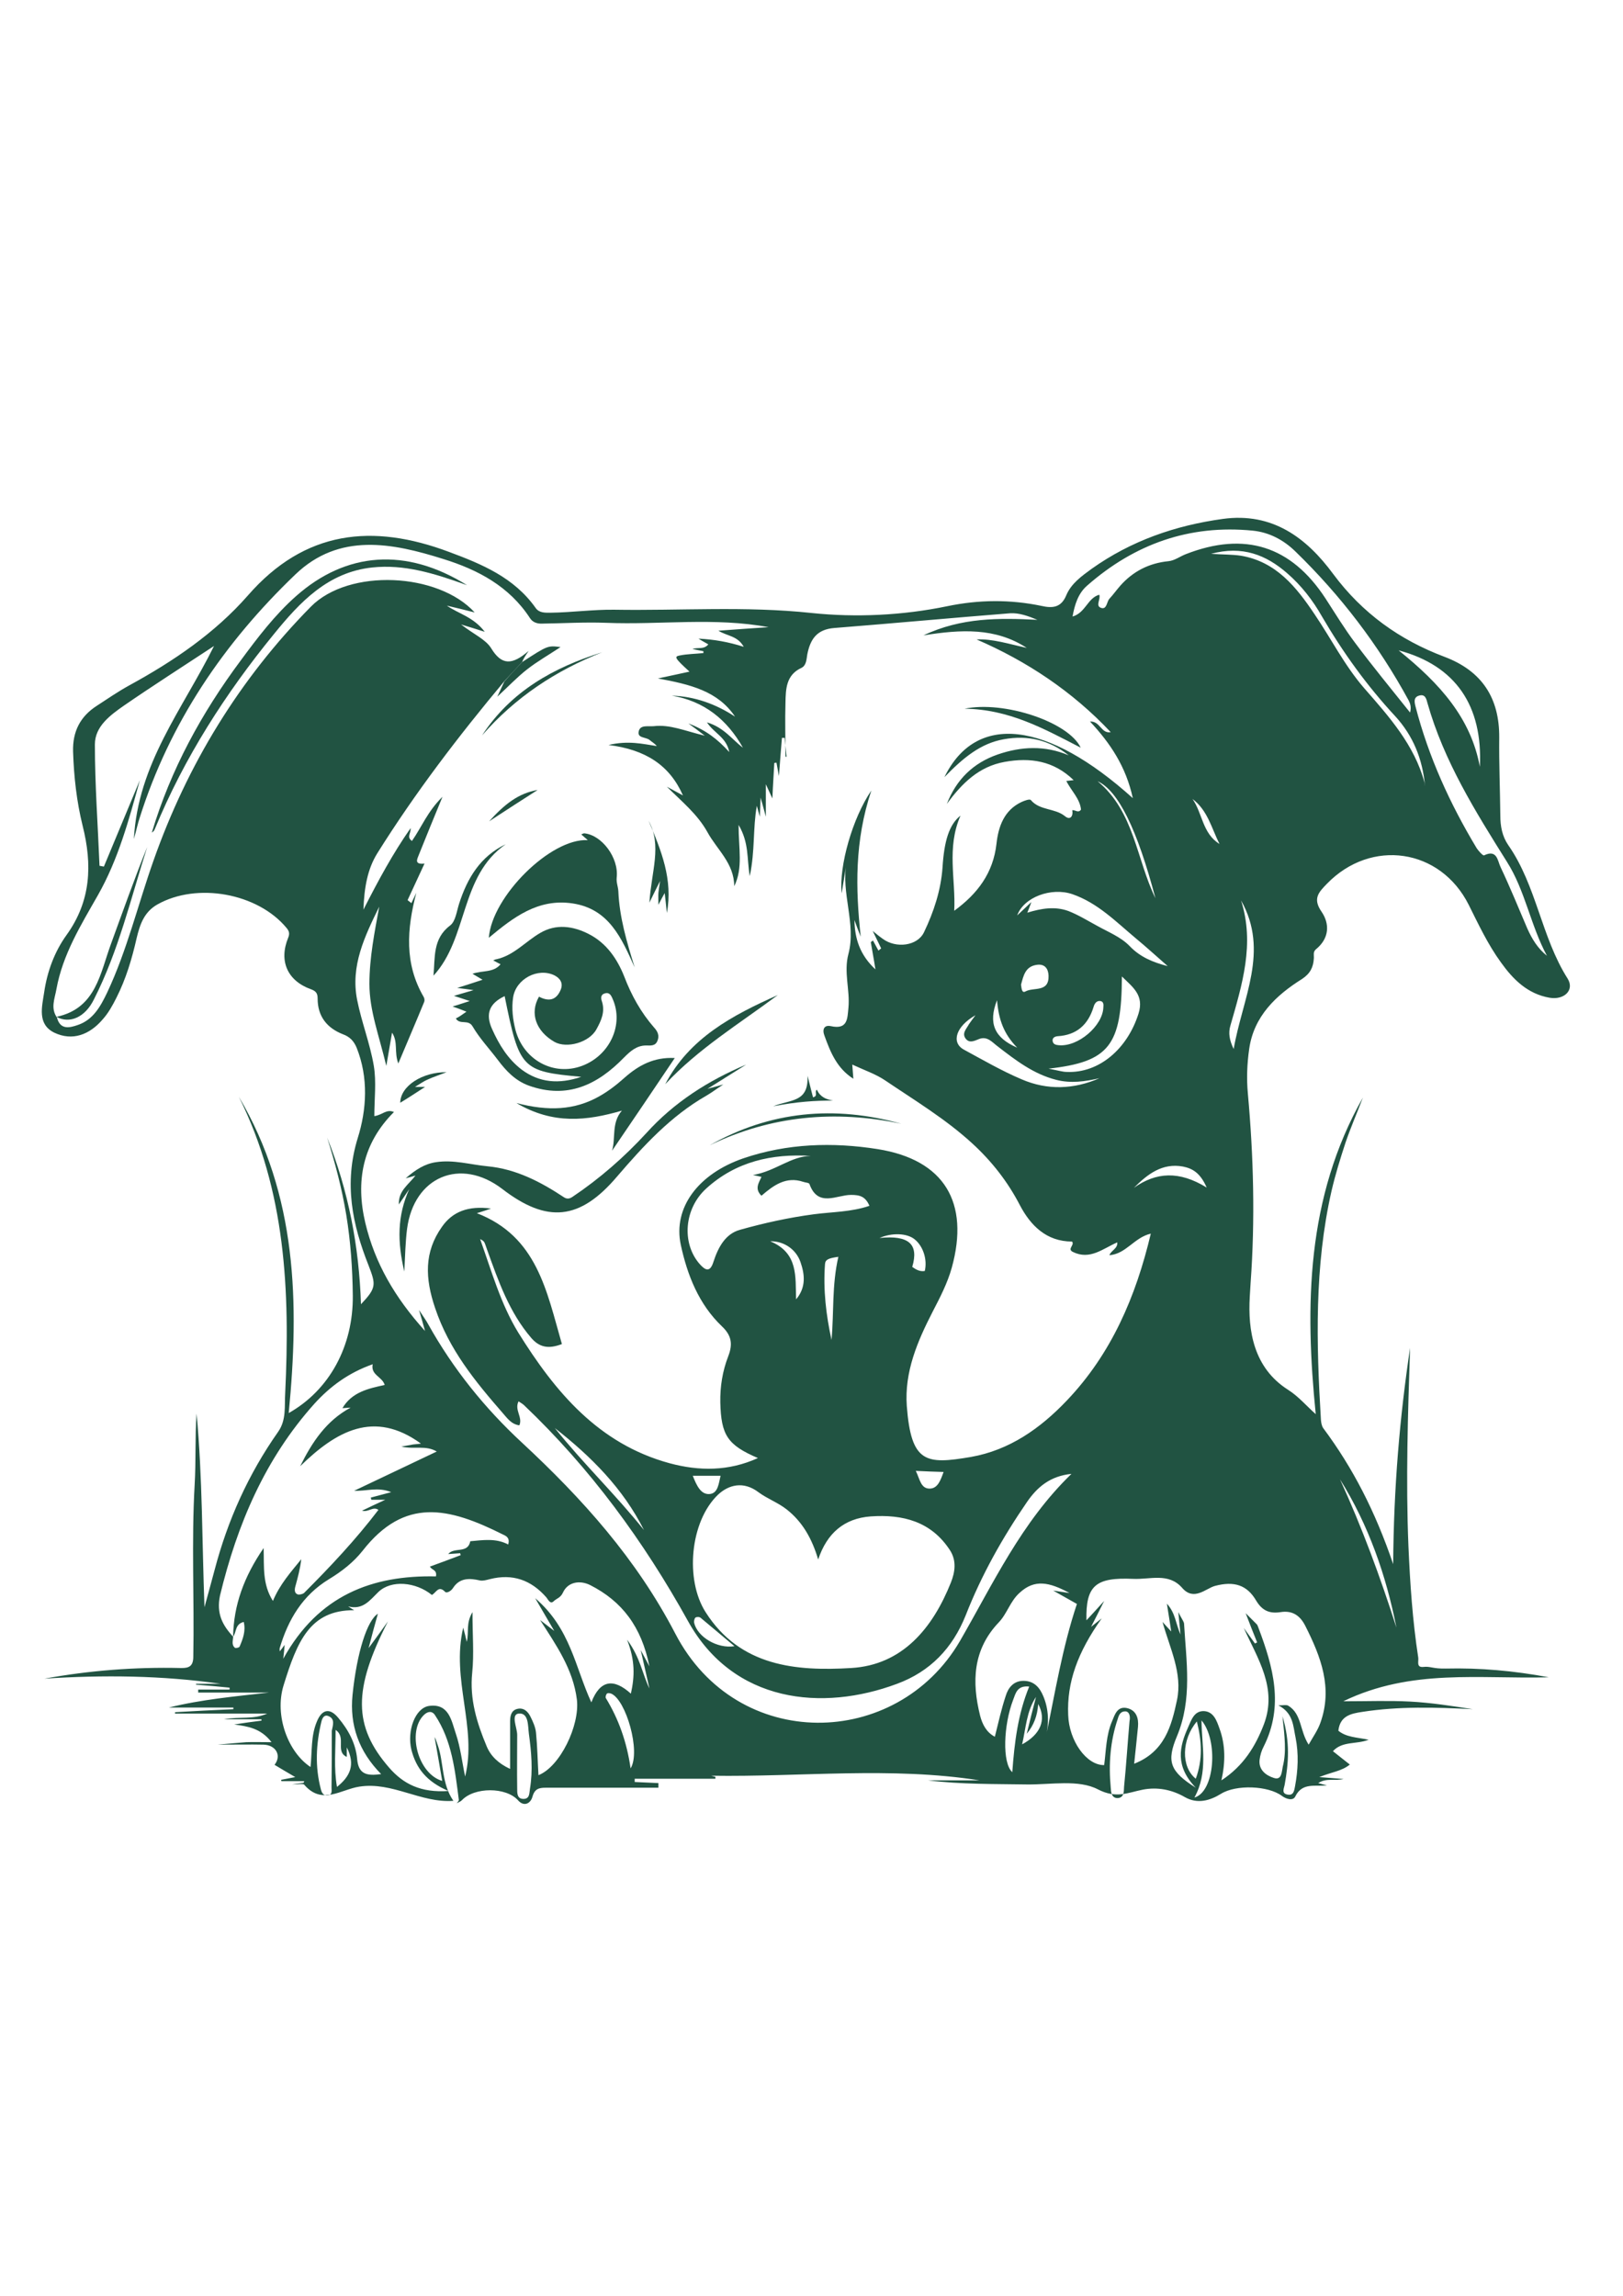 <?xml version="1.0" encoding="utf-8"?>
<!-- Generator: Adobe Illustrator 24.2.3, SVG Export Plug-In . SVG Version: 6.00 Build 0)  -->
<svg version="1.1" id="Layer_1" xmlns="http://www.w3.org/2000/svg" xmlns:xlink="http://www.w3.org/1999/xlink" x="0px" y="0px"
	 viewBox="0 0 595.3 841.9" style="enable-background:new 0 0 595.3 841.9; fill: #215342;" xml:space="preserve">
<g>
	<path d="M166.3,660.4c-11.9,0.9-22.4-7.1-34.5-5.2c-6.7,1-13.7,6.9-20.2-0.7c-0.4-0.5-2-0.1-4.5-0.1c2.3-0.3,3.3-0.5,4.2-0.6
		c0.1,0,0.1-0.2,0.3-0.6l-8.4,0c0-0.3,0-0.2-0.1-0.5c1.5-0.3,3-0.6,5.2-1c-2.9-1.7-5.3-3.1-7.6-4.5c2.7-3.4,0.5-7.3-4.1-7.4
		c-4.9-0.1-9.8,0-16.8,0c4.9-0.4,7.7-0.7,10.5-0.9c2.8-0.1,5.7,0,9.3,0c-4-5.2-8.8-5.8-13.7-6.5c3.3-0.5,6.6-1,10-1.4
		c0-0.3,0-0.2,0-0.5H82.1c6.2-1.1,10.7,0.2,15.9-2.1H64.2c0-0.4,0-0.2,0-0.5c7.1-0.4,14.2-0.8,21.4-1.1c0-0.4,0-0.2,0-0.6H61.9
		c12.1-3,24.4-4.1,36.8-5.5H72.7l0-1.1h11.5c0-0.4,0-0.3,0-0.7c-4.1-0.4-8.2-0.8-12.3-1.1c0-0.1,0-0.2,0-0.3c3,0,6,0,9.1,0
		c-21.5-3.1-43.1-3.3-64.7-1.9c16.5-3,33.2-4.3,50-3.9c3.2,0.1,4.6-0.8,4.6-4.2c0.4-21-0.7-42.1,0.5-63.1c0.5-8.7,0.1-17.4,0.7-26
		c2.2,23.6,2,47.2,2.9,71c1.2-4.5,2.5-9,3.7-13.6c4.8-18.3,12.4-35.2,23.3-50.7c3.1-4.4,2.3-9.4,2.6-14.1
		c1.8-37.4,0.2-74.4-17-108.8c21.4,36.2,22.2,75.7,18.3,116c14.9-8.4,23.7-24.5,23.5-43.1c-0.1-9.9-0.8-19.8-2.4-29.6
		c-1.6-9.7-4.1-19.1-7-28.3c7.8,19.5,11.7,39.8,12.4,61.1c5.7-6,5.5-7.2,2.8-14.2c-6-15.1-9.1-30.1-4-46.7c3.3-10.5,4-22.2-0.4-33.2
		c-1-2.4-2.5-4-5-4.9c-5.9-2.3-9.3-6.6-9.3-13.1c0-1.8-0.5-2.7-2.4-3.4c-8.7-3.1-11.9-10.4-8.4-18.9c0.6-1.5,0.4-2.4-0.6-3.6
		c-10.6-12.8-32.9-16.8-47.4-8.6c-4.9,2.8-6.4,7.4-7.6,12.4c-1.7,7.5-3.9,14.9-7.4,21.8c-1.4,2.8-3,5.7-5.1,8
		c-4.7,5.5-11,8-17.7,4.8c-6.3-3.1-4.5-9.5-3.7-14.8c1.1-7.6,3.8-14.9,8.2-21c9-12.5,9.5-25.8,5.9-40.1c-2.2-8.9-3.2-18-3.5-27.2
		c-0.2-7.3,2.6-12.8,8.6-16.7c4-2.6,7.9-5.3,12.1-7.6c16.1-8.8,31.3-19.1,43.4-32.9c20.9-24,45.8-26.5,73.8-16
		c12.1,4.5,23.9,9.4,31.8,20.6c1.3,1.8,3.4,1.7,5.4,1.7c7.8-0.1,15.7-1.2,23.4-1.1c24.1,0.4,48.1-1.4,72.4,1.2
		c16.2,1.7,33.4,0.9,49.8-2.5c11.6-2.4,23-2.5,34.5-0.1c4,0.9,7.2,0.7,9.1-3.9c1.8-4.3,5.6-7,9.3-9.7c14.5-10.3,30.7-15.9,48.1-18.3
		c18.2-2.5,30.7,6.9,40.5,20.2c10.7,14.4,24.4,24.2,40.9,30.4c13.7,5.2,20.1,15.1,20,29.6c-0.1,9.5,0.3,19.1,0.4,28.6
		c0,3.9,0.7,7.6,2.9,10.8c10.4,14.9,12.1,33.7,21.8,49c2.6,4.2-1.3,7.9-6.6,7c-8.1-1.4-13.4-6.7-17.9-13
		c-4.8-6.6-8.2-13.9-11.8-21.1c-10.4-20.7-35.8-24.4-52-7.7c-3,3.1-5.3,5.4-2,10.2c3.1,4.5,2.9,9.8-2,13.8c-1.2,1-0.7,2.2-0.8,3.4
		c-0.2,3.2-1.3,5.5-4.3,7.5c-9.6,6-17.7,13.7-19.4,25.6c-0.8,5.5-1,11-0.5,16.4c2.1,23.1,2.7,46.4,1,69.6c-0.1,1.6-0.2,3.3-0.3,5
		c-0.7,12.2,1.3,26,14.1,34.1c3.8,2.4,6.9,6.1,10.1,8.9c-4-39.6-3.5-79.4,17.3-116.1c-2.1,5.5-4.5,11-6.4,16.6
		c-1.9,5.8-3.7,11.6-5.1,17.6c-6.3,27.7-5.6,55.8-3.9,84c0.1,1.1,0.3,2.3,0.9,3.1c10.8,14.5,19,30.4,25.6,49.8
		c0.2-28.2,2.4-53.8,6.2-79.3c-0.8,24.2-1.6,48.4-0.6,72.7c0.6,13.7,1.5,27.3,3.6,40.9c0.2,1.3-0.8,3.7,1.9,3.4
		c2.5-0.3,3.4,0.7,8.2,0.6c12.5-0.3,24.9,0.8,37.8,3.2c-25.3,0.7-50.4-3.3-75.4,8.8c9.1,0,16.8-0.3,24.4,0.1
		c7.7,0.4,15.4,1.6,23.1,2.8c-13.6-0.7-27.2-1.1-40.6,1c-4,0.6-8.1,1.4-8.7,6.9c2.9,2.4,6.7,2.4,11.1,3.3c-4.6,1.8-9.6,0.4-13.1,4.2
		c2.2,1.7,4.1,3.3,6.2,4.9c-2.9,2.4-6.5,2.7-11.2,4.6c3.9,0.3,6.2,0.5,8.9,0.7c-3.1,0.8-6.2-0.5-9.3,1.5c1.3,0.4,2.2,0.6,3.2,0.8
		c-4.2,0.6-9-1.2-11.6,4.1c-0.8,1.7-3.3,1-4.9-0.2c-5.1-3.8-16.8-4.2-22.3-0.8c-4.2,2.6-8.7,3.8-13.2,1.3c-5-2.9-10.3-3.8-15.5-2.8
		c-5.6,1.1-9.7,3.4-16.5-0.1c-7.1-3.7-17.2-1.7-26-1.8c-12.1-0.2-24.2,0-36.3-1.5c6.4,0,12.8,0,18.9,0c-32.5-5.1-65.4-1.2-98.4-1.7
		c0.5,0.1,1,0.3,1.5,0.4c0,0.2,0,0.5,0,0.7c-9.9,0-19.7,0-29.6,0c0,0.4,0,0.8,0,1.2l8.7,0.4l0,1.7c-13.8,0-27.6,0-41.4,0
		c-2.4,0-4,0.4-4.8,3.3c-0.7,2.5-3.1,3.8-5.3,1.3c-4.4-4.9-16-4.9-20.6,0c-0.5,0.5-1.2,0.7-1.9,1.1c0.3-0.4,0.8-0.8,0.8-1.2
		c-1.4-10.8-2.5-21.8-8.8-31.2c-1.1-1.6-2.7-1.3-4.1,0.1c-6.1,6.1-2.1,21.5,6.8,24.1c-0.9-5.5-1.9-10.8-2.8-16.1
		c0.6,1,0.8,2.1,1.2,3.1C162.8,646.3,161.9,654.1,166.3,660.4z M85.5,600.2c0,1.4-0.7,3,0.7,4.1c0.3,0.2,1.6-0.1,1.7-0.5
		c1.2-2.8,2.3-5.7,1.5-9C86.1,595.6,86.8,598.6,85.5,600.2c0.2-11.6,4-22,11.2-32.5c0.2,7-0.5,13.2,3.4,19.4
		c2.6-6.2,6.6-10.6,10.4-15.3c-0.4,3.5-1.3,6.8-2.2,10.1c-0.3,1.1-0.3,2.4,0.9,2.8c0.6,0.2,1.8-0.1,2.3-0.5
		c9.6-9.6,19-19.6,27.3-30.5c-2-1.4-3.7,1-6,0.3c2.7-1.3,5-2.4,8.5-4c-2.5,0-3.8,0-5.1,0c-0.1-0.3-0.1-0.5-0.2-0.8
		c2.2-0.6,4.5-1.2,7.5-2c-5-2-9.1-0.3-13.6-0.5c10-4.7,19.9-9.5,30.3-14.4c-4.1-2.4-8.1-0.7-13-1.8c2.3-0.4,3.3-0.6,4.4-0.8
		c1.1-0.1,2.1-0.2,2.8-0.3c-17.2-12.5-31.1-4.6-44.3,8.3c4.4-8.9,9.6-16.7,18.5-21.5c-1,0.1-2,0.1-3,0.2c3.5-5.9,9.5-7.2,15.5-8.5
		c-0.9-3.1-5.2-3.6-4.4-7.6c-8.8,3.1-15.6,8.1-21.4,14.5c-18.1,20.2-28.3,44.2-34.6,70.3C79.3,591.7,81.6,596,85.5,600.2z
		 M191.5,242.8c-2.2,2.3-4.3,4.7-6.5,7c-16.8,20.1-32.7,40.9-46.6,63.1c-3.6,5.8-4.8,12.5-5.1,20.7c5.6-11,10.8-20.6,17.3-29.9
		c0.2,1.9-1.6,3.2,0.5,4.7c3.5-5,5.7-10.8,11.2-16.2c-3.3,8-6,14.6-8.6,21.1c-0.7,1.8-1.9,3.8,2,3.4c-2.2,4.8-4.2,9.1-6.2,13.4
		c0.5,0.4,0.9,0.7,1.4,1.1c0.6-1.3,1.2-2.5,1.8-3.8c-3.5,13.4-4.4,26,2.7,38.2c0.3,0.5,0.4,1.3,0.2,1.8c-3,7.3-6.1,14.5-9.5,22.6
		c-1.6-4.2,0-7.8-2.3-11.3c-0.7,3.9-1.2,7.1-2.1,12.2c-2.7-11.3-6.2-20.3-6.2-30.1c0-9.6,1.9-19,3.6-28.3
		c-5.3,10.8-10.6,21.7-8.1,34.2c1.6,8.1,4.7,15.9,6.1,24.1c1,6,0.2,12.2,0.2,18.5c3-0.4,4.4-2.7,7.2-1.5
		c-11.6,11.6-14.1,25.5-10.5,40.7c3.5,14.7,10.8,27.3,21.9,39.6c-0.8-2.9-1.2-4.3-2.2-7.7c1.9,2.9,2.7,4,3.4,5.3
		c9.1,16.3,20.7,30.7,34.3,43.3c22.2,20.6,42,42.6,56.3,70.1c22.7,43.7,81.2,42.5,104.4,2.7c12.2-21.1,22.5-43.5,40.9-61.3
		c-7.8,0.8-12.5,4.8-16.3,10.3c-9,13.1-16.7,26.8-22.5,41.6c-4.8,12-13,20.6-25.2,25.1c-27.3,10.2-60,7.1-76.7-23.1
		c-16.2-29.2-35.8-56-60.1-79.1c-0.5-0.5-1.3-0.9-2-1.4c-1.6,3.2,1.6,5.8,0.3,8.8c-3-0.4-4.5-2.7-6.1-4.5
		c-10.1-11.6-19.7-23.3-24.8-38.5c-3.7-10.9-4.1-20.5,2.5-29.8c3.9-5.6,9.7-7.8,18-6.7c-2.8,1-4.3,1.4-5.2,1.7
		c22.1,8.5,25.6,28.6,31.2,48c-5.2,2-8.4,1-11.2-2.2c-8.1-9.4-12.1-20.9-16.2-32.3c-1.1-3-0.8-3.1-2.6-4c4.2,11.7,7.5,23.7,14,34.3
		c13.5,21.7,29.4,40.8,55.5,47.9c10.8,2.9,21.6,3,32.4-1.9c-11.2-4.8-13.5-8.4-13.8-20.4c-0.1-5.8,0.8-11.5,2.9-16.9
		c1.7-4.4,1.3-7.6-2.3-11c-8.5-8.1-12.7-18.8-15.1-29.9c-2.9-13.6,6.4-26,22.9-31.7c16.1-5.5,32.8-6,49.3-3.4
		c24.5,3.9,33.8,19.6,27.2,43.5c-1.6,5.7-4.3,10.9-7,16.1c-5.6,10.9-10.4,22.1-9.5,34.6c1.6,21,7,21.5,23.5,18.7
		c14.2-2.5,25.5-10.5,35.2-20.7c16.3-17.1,25.3-38,30.8-61.2c-6.1,1.4-9.1,7.5-15.2,7.9c0.8-1.9,3.1-2.4,2.9-4.7
		c-5.3,2.3-10,6.6-16.3,3.5c-2.2-1.1,0.8-2.5-0.3-3.8c-9.4,0-15.2-5.9-19.1-13.3c-4.5-8.7-10.4-16.2-17.5-22.7
		c-9.7-8.9-21-15.7-31.8-23c-3.5-2.4-7.7-3.8-12.2-5.9c0.2,2.6,0.3,3.8,0.4,5.2c-6-3.8-8.4-9.7-10.6-15.8c-0.9-2.3-0.1-4,2.3-3.5
		c6.3,1.4,6.1-2.8,6.5-6.8c0.6-6.5-1.8-13,0-19.7c2.9-11.1-2.8-22.3-0.7-33.5c-0.5,3.3-1,6.6-1.8,11.3c-1-10.1,4-27.6,10.9-37.7
		c-6.2,18.6-5.8,36-3.9,53.6c-0.8-2-1.6-4.1-2.3-6.1c0.1,6.8,2,12.8,7.7,18.1c-0.6-3.9-1.2-6.9-1.7-10c0.3-0.2,0.5-0.4,0.8-0.6
		c0.7,1.2,1.3,2.5,2,3.7c0.3-0.3,0.7-0.5,1-0.8c-0.9-1.8-1.7-3.6-3.1-6.4c1.8,1.5,2.7,2.2,3.7,2.9c4.9,3.6,12.7,2.6,15.1-2.4
		c3.6-7.5,6.2-15.4,6.8-23.7c0.6-9.7,2.4-15.8,6.6-19.1c-5.2,11.9-1.7,23.4-2.3,34.9c8.5-6.2,14.3-13.8,15.5-24.6
		c0.7-6.3,2.8-12.3,9.2-15.3c1.1-0.5,3-1.2,3.4-0.7c3.3,3.9,8.8,2.9,12.5,5.9c1.9,1.6,3.1,0.1,2.7-2.2c1.2-0.1,2.2,1.2,3.2-0.2
		c-0.4-4-3.5-6.8-5.4-10.5c1-0.1,1.7-0.2,2.7-0.3c-7.3-7.1-15.9-8.4-25.3-6.7c-9.5,1.7-15.7,7.9-21.2,15.4c3.5-9,9.7-15,18.6-18.1
		c8.7-3,17.4-3.4,26.1,0.3c-7.1-5.6-15-7.5-23.8-5.9c-8.6,1.5-15,6.9-21.8,13.9c11.6-23.8,37.7-20.6,69.1,7.7
		c-2.5-11.6-8.3-20.2-15.7-28.1c3.8-0.2,4,4.5,7.6,3.9c-14.1-15-30.9-26.1-49.2-34c5.8-0.3,12,1.7,18.4,3.1
		c-11.5-7.5-24.1-6.8-37.9-4.6c14-6.6,27.8-6.4,41.8-5.7c-3.4-1.4-6.7-2.6-10-2.4c-21.5,1.7-43,3.7-64.5,5.4
		c-6.4,0.5-8.8,4.1-9.9,9.7c-0.3,1.7-0.3,4-2.1,4.9c-5.7,2.6-5.8,7.8-5.9,12.8c-0.2,6.6,0,13.2,0,19.8c0.1,0,0.3,0,0.4,0
		c-0.2-2.3-0.5-4.6-0.7-6.9c-0.3,0-0.7,0-1,0c-0.4,4.5-0.7,9-1.1,14c-0.4-2-0.6-3.4-0.9-4.9c-0.3,0-0.5,0-0.8,0.1
		c-0.2,4.1-0.5,8.1-0.7,13c-0.9-1.9-1.3-2.8-2.4-5.2c0,4.6,0,7.6,0,11.9c-0.7-2.5-1-3.8-1.9-7c-0.2,3.5-0.2,4.9-0.3,7
		c-0.5-1.7-0.8-2.9-1.1-4c-1.5,8.2-0.6,16.4-2.6,25.8c-1.1-6.5-0.2-12.2-4.1-18.8c0,8.8,1.7,15.8-1.6,22.5c0-8.4-6.3-13.4-9.8-19.8
		c-3.7-6.7-9.6-11.4-14.9-16.7c2,1.1,3.9,2.1,5.9,3.2c-4.9-11.1-13.7-16.8-27.3-18.5c7.3-1.7,12.4-0.4,17.7,0.4
		c-0.8-1-1.8-1.5-2.6-2.2c-1.4-1.2-4.7-0.6-4-3.3c0.6-2.4,3.5-1.6,5.5-1.8c5.9-0.7,11.3,1.7,18.7,3.5c-2.6-2-3.6-2.8-6-4.5
		c6.5,2.5,10.6,5.7,15,10.5c-1.1-5.5-5.5-6.8-8.2-10.9c6.3,1.9,9.2,6.3,13.2,9.3c-5.8-10.3-14.2-17.1-26.1-19.1
		c8.5,0.3,16.2,3.1,23.2,7.7c-6.3-9.4-16.4-11.8-28.3-14c5-1.1,8.1-1.7,11.6-2.5c-5.5-5-5.6-5.5-3.7-5.9c2.9-0.6,5.9-0.6,8.8-0.9
		c0-0.2,0-0.5,0-0.7c-1.3-0.2-2.5-0.5-4-0.8c2-0.7,4.2,0.3,5.8-1.7c-1.2-0.7-2.2-1.2-3.6-2.1c5.8,0.3,10.9,1.2,16.6,3
		c-2.3-4.1-6.1-3.9-9.3-5.9c6.5-0.5,12.4-0.9,18.4-1.3c-19.8-3.7-39.7-0.8-59.6-1.6c-7.9-0.3-15.9,0.2-23.8,0.3
		c-1.7,0-3.2-0.6-4.1-2c-7.6-11.7-19.2-17.8-31.8-21.7c-18.7-5.9-38.2-9.8-54.3,5.7c-26.2,25.1-46.1,54.4-57.1,89.3
		c-0.7,2.1-1.1,4.2-2.1,7.7c1.5-27.7,17.9-47.6,29.4-70.8c-11.7,7.7-22.5,14.6-33.1,21.9c-5,3.5-10.6,7.6-10.6,14.2
		c0,14.8,1.1,29.7,1.7,44.5c0.5,0.1,1.1,0.2,1.6,0.3c4.4-10.6,8.8-21.1,13.2-31.7c-4,14.5-7.9,29-15.4,42.2
		c-6.2,10.9-12.9,21.7-15.2,34.4c-0.6,3.5-2.3,7.1,0.3,10.6l-0.1-0.1c1.2,4.6,4.7,3.7,7.6,2.7c5.7-1.9,8.4-6.9,10.8-11.9
		c7.3-15.5,11.3-32.3,17-48.4c12.4-35.2,31.5-66.5,57.7-93.1c14-14.2,46.8-12.5,60.1,2.1c-3.5-0.9-6.8-1.7-10.2-2.5
		c4.3,3,9.7,4.1,13.9,9.6c-3.2-1-5-1.6-8.7-2.7c4.8,3.7,9.1,5.5,11.1,8.8c3.8,6.2,7.6,6.2,13.7,0.9
		C192.4,240.9,191.9,241.8,191.5,242.8z M238.2,611.1c-2.9-14.6-10.1-23.9-21.7-29.8c-3.8-1.9-8.2-1.2-10,2.7
		c-0.9,2-2.4,2.2-3.4,3.2c-1.3,1.3-2.1-0.7-2.7-1.4c-5.6-6.4-12.4-8.8-20.7-6.7c-1.2,0.3-2.5,0.7-3.6,0.5c-3.9-0.9-7.5-1-9.9,2.7
		c-0.8,1.3-2.4,2-2.9,1.5c-2.5-2.6-3.3,0.3-4.9,1.1c-5.9-4.8-14.9-5.6-19.6-1.1c-3.2,3.1-5.7,6.7-11.1,5.3c0.7,0.5,1.4,0.9,2.2,1.4
		c-16.2-0.1-20.9,11.4-25.9,27.6c-3.4,11.1,1.7,24.5,9.9,29.9c0.6-5.7,0.1-11.4,2.3-16.6c1.8-4.5,4.7-5.3,7.9-1.4
		c3.7,4.4,6.4,9.4,6.9,15.1c0.5,5.7,3.7,6.2,8.8,5.5c-8.2-8.3-11.6-18-10.5-29c1.6-15.7,5.4-27.4,9.3-29.8c-1.1,3.8-2,7.3-3.4,12.6
		c3.1-4.2,5.1-7,7.1-9.8c-12.8,24.9-12.8,38.4,0.4,53.6c5.2,6,11.6,9.3,21.8,8.6c-8.2-3.5-11.9-8.5-13.6-15.1
		c-1.7-7,1.4-15.4,6.5-16.1c7.3-1,8.2,5.5,9.8,10.2c1.7,5,2.3,10.5,3.4,15.7c4.5-17.9-5.2-35.6-0.7-54.6c0.6,2.2,0.9,3.4,1.3,5.2
		c0.9-3.6-0.4-6.7,2.1-10.9c0,8.5,0.6,15.4-0.1,22.2c-1,9.7,1.7,18.4,5.3,27c1.5,3.6,4.3,6.3,8.6,8.3c0-6.1,0-11.7,0-17.3
		c0-2,0.3-4.1,2.6-4.7c2.4-0.6,4,1,4.9,2.9c0.9,1.8,1.8,3.8,2,5.8c0.5,5.1,0.6,10.3,0.9,15.6c7.9-3.1,15.2-18.2,14.1-27.7
		c-1.4-11.2-7.6-20-13.5-29.2c1.3,1,2.5,1.9,5.2,4c-2.5-4.3-4.2-7.2-7-12c13,11.1,14.7,25.5,20.6,38.2c3.2-8.3,8.2-8.9,14.5-3.2
		c1.4-6.3,1.6-12.1-1.4-19.8c4.9,6.6,5.6,12.6,8.2,17.9c-0.9-4.1-1.9-8.3-3.2-14.1C236.3,607.5,236.8,608.5,238.2,611.1z
		 M438.6,655.6c-7.7-8-6-15.1-2.8-22.2c1.2-2.7,2.2-6,5.8-5.9c3.6,0.2,4.7,3.6,5.7,6.4c2.2,6,2.2,12.3,0.7,19
		c8.1-5.3,12.5-12.5,15.6-20.6c5-13.3-2.3-24-7.4-35.3c1.4,1.9,2.7,3.8,4.1,5.7c0.3-0.1,0.5-0.3,0.8-0.4c-1.3-3.2-2.6-6.5-4.2-10.7
		c1.9,1.9,3,3,4.1,4.1c0.3,0.3,0.4,0.9,0.6,1.3c5.4,14.3,9.4,28.6,1.9,43.5c-0.8,1.5-1.3,3.2-1.5,4.9c-0.4,3.7,2.4,5.7,5.2,6.6
		c3,1,2.9-2.3,3.3-4.1c1.4-5.5,0.7-11-0.1-18.5c2.9,9.6,2.2,17.3,0.8,25.1c-0.2,1.2-1.3,3.2,1,3.6c2.3,0.5,2.5-1.5,2.8-3
		c1.1-5.9,1.4-11.9,0.2-17.9c-0.9-4.2-0.8-9-6.3-11.8c1.8,0,2.9-0.3,3.6,0.1c5,3,4.2,9.2,7.5,14.3c1.7-3,3.4-5.4,4.3-8
		c4.6-12.8,0.2-24.2-5.5-35.5c-1.9-3.8-4.7-5.8-9.1-5.1c-3.9,0.6-6.7-0.4-9-4.3c-3.3-5.6-8-7.2-15.1-5.3c-3.3,0.9-7.7,5.7-12,0.7
		c-5-5.7-11.8-3-18-3.3c-13.7-0.6-17.4,2.4-17.1,15.2c1.8-1.9,3.5-3.8,6.5-7.1c-1.9,3.8-3,6-4.8,9.5c2.1-1.7,2.9-2.3,3.9-3.1
		c-8.9,12.5-12.8,23.5-12.3,35.4c0.3,9.5,6.7,18.5,13.2,18.4c0.7-5.4,0.7-11,2.9-16.1c1-2.4,1.9-5.6,5.5-4.8c3.4,0.8,4.3,3.7,4,6.9
		c-0.4,4.3-0.9,8.6-1.4,13.5c11.2-4.4,13.7-13.9,15.7-23.3c2.1-9.9-2.6-19-5.3-28.7c1.1,1.2,1.7,1.9,3.2,3.5
		c-0.6-3.8-1-6.6-1.6-10.2c3.2,3.5,3.2,7.3,5,11.3c-0.3-2.7-0.4-4.4-0.8-8.2c1.3,2.6,2,3.4,2.1,4.2c0.8,13.8,3.1,27.7-2.6,41.3
		C427.8,646,429.1,649.6,438.6,655.6z M300.1,571.9c-2.2-7.4-5.6-13.7-11.6-18.4c-3.2-2.5-7.1-3.9-10.2-6.2
		c-5.6-4.3-11.1-2.8-15,0.9c-10.2,9.8-12.1,31.1-4.5,43c12.7,20,33.3,21.7,53.4,20.5c18.8-1.1,29.9-14.6,36.6-31.4
		c1.5-3.8,2.1-7.9-0.3-11.7c-6.9-10.7-17.4-13.3-29.1-12.5C309.6,556.8,303.3,562.3,300.1,571.9z M392.3,584.2
		c-7.4-4-12.8-5.2-18.3-0.1c-3.5,3.1-4.6,7.7-7.7,10.9c-9.5,10-9.9,21.8-6.8,34.2c0.8,3.1,2.3,6.1,5.4,7.7c1.3-5.2,2.4-10.2,4-15
		c0.9-3,2.9-5.5,6.5-5.5c3.9,0,6,2.5,7.3,5.7c2,4.8,2.1,9.8,0.9,14.9c3.4-16.2,6-32.6,11.4-48.8c-2.5-1.4-5-2.8-8.7-4.9
		C388.5,583.6,389.4,583.8,392.3,584.2z M186.4,566.4c0.7-2.4-0.7-3.1-1.8-3.6c-20.1-10.1-36.2-13.8-51.6,5.9
		c-3.4,4.3-7.7,7.6-12.3,10.4c-9.7,5.9-15,14.8-18.1,25.3c-0.1,0.3,0,0.6,0,1.2c0.6-0.7,1-1.3,1.8-2.4c-0.1,1.5-0.2,2.3-0.5,5.1
		c12.9-23.3,32.6-30.7,56-30.2c0.5-2.5-1.6-2.3-2.2-3.6c3.9-1.4,7.6-2.8,11.3-4.2c-0.1-0.2-0.2-0.5-0.2-0.7
		c-1.4,0.1-2.8,0.2-4.4,0.3c2.2-2.7,7.2,0,8.1-4.7C177.1,564.8,181.9,564,186.4,566.4z M297.4,423.9c-14.3-0.9-27.5,2.1-38.3,11.9
		c-8.2,7.4-9.1,20-2.6,27.6c2.1,2.4,3.9,3.5,5.2-0.7c1.7-5.2,4.3-10.2,9.7-11.7c8.9-2.5,18-4.5,27.1-5.7c6.8-0.9,13.7-0.8,20.4-3.1
		c-1.5-3.5-3.6-4-6.8-4c-5.2,0-12.1,4.7-15.2-4c-0.2-0.5-1.5-0.5-2.3-0.8c-6.3-2.1-10.9,1.3-15.3,5.1c-2.6-2.5-1-4.7,0-6.9
		c-0.7-0.2-1.3-0.3-3.1-0.7C284.5,429.5,290,424,297.4,423.9z M403.2,218.1c0.6,1.7-1.5,4,0.6,4.8c2.2,0.8,2.1-2.2,3.1-3.3
		c1.4-1.5,2.6-3.2,4-4.8c4.7-5.3,10.6-8.3,17.7-9c2.2-0.2,4.3-1.8,6.4-2.6c21.6-8.4,38.6-3,51.2,16.3c3.5,5.4,6.9,11,10.8,16.2
		c6.5,8.7,13.4,17.1,20.2,25.6c0.5-1.9,0.1-3.2-0.5-4.4c-11.1-20.4-25-38.6-41.6-54.7c-4.3-4.2-9.6-7-15.6-7.6
		c-23.2-2.3-43.4,4.9-60.8,20.2c-3.2,2.8-4.5,6.8-5.3,11.3C398.2,224.7,398.9,219.3,403.2,218.1z M567.4,350.5
		c-6-11.1-8-24-14.7-34.5c-11.6-18.5-23.1-36.9-29.1-58.1c-0.4-1.5-0.8-3.5-3.1-2.8c-2.1,0.6-1.7,2.4-1.3,4
		c4.8,18.5,12.6,35.6,22.4,51.9c0.7,1.1,2.3,2.8,2.7,2.7c4.9-2.4,5,2.1,6.1,4.3c3.5,7.4,6.6,15,9.8,22.5
		C561.9,344.3,564,347.8,567.4,350.5z M428.3,354.3c-3.9-3.4-7.7-6.9-11.7-10.2c-7.3-6.1-14-13-23.3-16.2
		c-7.7-2.6-17.8,1.1-20.2,7.8c1.7-1.6,3.1-2.9,5.2-4.9c-0.7,1.9-1.1,3-1.5,3.9c5.2-1.6,10.2-2.4,15.1-0.6c3.6,1.4,7,3.5,10.5,5.4
		c4.1,2.3,8.7,4.1,11.9,7.4C418.2,351,422.9,352.9,428.3,354.3z M357.8,372.3c-7.2,4.1-9,10-4.3,12.6c7,3.8,13.9,7.8,21.2,10.9
		c9.5,4.1,19.2,3.7,28.6-0.4c-5.2,1.2-10.5,2-15.9,0.6c-8.3-2.1-14.9-7.2-21.5-12.3c-1.9-1.4-3.7-3.8-6.7-2.7
		c-1.8,0.7-3.6,1.7-5-0.1c-1.5-2,0.3-3.6,1.2-5.3C356,374.7,356.7,373.8,357.8,372.3z M444.2,203.1c4.4,0.3,7.7,0.2,11,0.7
		c12.9,2.2,20.3,11.5,27,21.5c6.1,9,11,18.8,18.2,27.1c9.1,10.4,18.4,20.8,22.1,34.6c0.1,0.5,0.1,0.9,0.2,1.4
		c-0.9-10.2-4.5-18.7-10.9-25.7c-10.4-11.2-19.2-23.4-26.9-36.6c-3.4-6-7.6-11.4-12.8-15.9C464.4,203.5,455.7,200,444.2,203.1z
		 M542.8,281.2c1.1-22.3-8.8-37.1-29.8-42.7C528.3,250.8,539.5,263.4,542.8,281.2z M384.6,391.9c3.7,0.7,5.2,1.2,6.7,1.2
		c11.8,0.5,22.2-8.4,26.3-21.4c2.1-6.7-2-9.6-6.1-13.6C411.4,383.4,406.9,389.4,384.6,391.9z M414.3,631.2c0.4-2-0.2-3.5-1.4-3.6
		c-1.9-0.1-2.5,1.3-2.9,2.7c-2.8,8.2-3.4,16.7-2.6,25.2c0.1,1.5,0.2,3.9,2.5,3.9c2.5-0.1,2.3-2.6,2.4-4.2
		C413.1,647.2,413.6,639.2,414.3,631.2z M452.5,384.7c3.2-18.6,13.2-35.9,2.7-54.5c5.1,15.9,0.4,30.9-3.9,45.9
		C450.5,378.8,450.9,381.4,452.5,384.7z M189.7,636.2c0,6.6-0.1,13.1,0,19.7c0,1.6-0.1,3.8,2.3,3.8c2.4,0,2.1-2.2,2.4-3.8
		c1.1-6.7,0.5-13.4-0.4-20c-0.4-2.9,0-7.9-3.8-7.5C187.3,628.8,189.7,633.6,189.7,636.2z M121.7,634.7c0.4-2,1.3-4.4-1.3-5.4
		c-1.6-0.6-2.2,0.9-2.5,2c-2,8.3-2.4,16.6-0.2,24.9c0.3,1.2,0.9,2.4,2.5,2.2c1.8-0.2,1.4-1.7,1.4-2.9
		C121.7,648.6,121.7,641.7,121.7,634.7z M236.2,561.1c-7.7-15.3-19.4-27-32.7-37.4C213.9,536.7,225.9,548.2,236.2,561.1z
		 M491.5,542.5c8.1,17.7,14.8,35.9,20.7,54.4C508.4,577.7,502,559.3,491.5,542.5z M371.3,649.9c0.8-11.1,2.1-21.4,6.2-31.4
		c-4.5-0.5-5,2.6-5.9,4.9C368.1,632.5,367.5,646.5,371.3,649.9z M307.5,460.9c-3.6,0.5-4.8,1-4.9,2.7c-0.7,9.4,0.4,18.7,2.4,27.8
		C305.9,481.4,305.1,471.3,307.5,460.9z M404.7,369.4c0.1-1,0.1-2.1-1.1-2.3c-1.5-0.2-2.2,1.1-2.5,2.2c-2,6.5-6.2,10.3-13.2,10.7
		c-1,0.1-2,0.6-1.8,1.8c0.2,1.2,1.2,1.4,2.2,1.5C395.4,384,404.5,376.2,404.7,369.4z M438.6,652.3c2.6-7.1,2.2-13.8,0.4-21
		C433.4,637.9,433.1,647.9,438.6,652.3z M231.3,648.5c3.8-6.2-1.7-25.1-7.1-27.4c-0.5-0.2-1.3-0.3-1.6,0c-0.3,0.3-0.6,1.2-0.4,1.6
		C226.9,630.4,229.9,638.8,231.3,648.5z M415.9,435.6c8.2-5.8,16.6-6.3,26.7-0.1c-2.4-5.5-5.3-7-8.7-7.7
		C426.3,426.4,420.9,430.6,415.9,435.6z M438.1,659.2c7.5-2.1,8.8-21,2.6-28.3C440.8,640.6,443.2,649.9,438.1,659.2z M123.6,655.3
		c4.9-3.9,6.8-8.2,3.6-14.5c0,1.6,0,2.5,0,3.5c-4.4-2,0-7.1-4.1-9.9C123.1,641.8,122.4,648.4,123.6,655.3z M374.5,361.1
		c0.2,1.4,0.3,3.2,1.6,2.5c3-1.7,8.7,0.5,8.5-5.8c-0.1-2.6-1.4-4.3-4.1-4C376,354.3,375.4,357.9,374.5,361.1z M423.8,329.4
		c-6.7-25.3-13.6-39.4-21.2-42.9C416.1,297.7,416.8,315.1,423.8,329.4z M334.6,464.6c1.4,1,2.8,1.8,4.6,1.5c1-4.2-0.6-9.1-3.7-11.6
		c-2.8-2.3-8.4-2.5-12.9-0.5C333.3,452.9,337.1,456.2,334.6,464.6z M292,476.5c3.7-4.4,3.2-9.1,1.6-13.7c-1.6-4.6-6-7.7-11.1-7.6
		C292.9,459.5,291.7,468.2,292,476.5z M269.4,603.7c-4.3-3.6-8.3-7-12.4-10.4c-0.4-0.4-1.5-0.4-1.9-0.1c-0.4,0.3-0.6,1.3-0.5,1.9
		C255.8,600.3,263.1,604.7,269.4,603.7z M447.3,309.5c-2.9-5.7-4.3-12.3-9.9-16.5C441.1,298.3,441,305.6,447.3,309.5z M374.9,639.7
		c6.8-3.7,9-9,5.9-14.8c-0.3,4.3-1.6,7.8-4.2,10.9c1.1-4.5,2.2-9,3.4-13.5C376.5,627.6,376.3,633.7,374.9,639.7z M254.1,541.2
		c1.4,3.5,2.9,6.9,6.1,6.7c3.2-0.2,3.4-3.9,4.1-6.7C260.9,541.2,257.8,541.2,254.1,541.2z M335.9,539.4c1.5,3,1.8,6.6,5.2,6.5
		c2.9-0.1,3.9-3.1,5-6.1C342.7,539.7,339.6,539.6,335.9,539.4z M365.7,366.8c-3.3,8.4-1,13.8,7.4,17.4
		C368.2,379.2,366.3,374,365.7,366.8z"/>
	<path d="M191.5,242.8c9.4-6.1,9.4-6.1,14.1-5.5c-4.4,2.9-8.6,5.3-12.3,8.2c-3.7,2.9-7,6.4-10.9,10c1-2.1,1.8-3.9,2.6-5.6
		C187.1,247.5,189.3,245.1,191.5,242.8z"/>
	<path d="M171.1,371c-2-0.8-3.4-1.3-5.1-1.9c2.1-0.6,3.7-1.2,6.3-2c-2.2-0.7-3.6-1.2-5.8-1.9c2.7-0.8,4.5-1.3,7.2-2.1
		c-2.2-0.3-3.4-0.5-6-0.8c3.8-1.2,6.3-2,9.3-3c-1.5-0.9-2.4-1.4-3.7-2.2c3.7-1.3,7.7-0.3,10.3-3.5c-0.9-0.4-1.7-0.9-2.7-1.4
		c0.5-0.2,0.8-0.4,1.1-0.4c6.5-1.4,10.8-6.6,16.2-9.7c5.8-3.4,12-2.5,17.7,0.4c6.5,3.3,10.5,9.1,13.1,15.7
		c2.6,6.8,6.1,13.1,10.9,18.6c1.3,1.4,2.1,3,1.2,5c-0.8,1.9-2.6,1.6-4.1,1.6c-3.5,0-5.8,2.1-8.1,4.4c-9.7,10-20.8,15.4-35,10.3
		c-4.9-1.8-8.3-5.4-11.3-9.4c-3.1-4.1-6.6-7.8-9.2-12.2c-1.6-2.9-4.7-0.5-6.2-3C168.4,372.9,169.4,372.2,171.1,371z M197.7,365.5
		c3.6,1.9,6.3,1.3,7.9-2.4c1.1-2.5-0.1-4.3-2.2-5.4c-6.1-3-14.2,1.3-15.2,8.1c-0.6,4-0.1,8.1,0.9,12c3,11,14,16.9,24.3,13.1
		c10.3-3.8,15.5-15.2,11.3-24.6c-0.6-1.4-1.2-2.5-2.9-2c-1.6,0.5-1.4,1.9-1,3c1.2,3.8-0.3,7-2,10.1c-2.6,4.9-10.9,7.2-15.4,4.7
		C196.6,378.2,194.2,371.6,197.7,365.5z M213.2,394.9c-21.9-2-22.7-2.9-28.1-29.6c-5.5,2.6-7.2,6.4-4.6,12.1
		c2.6,5.8,5.8,11,10.9,14.9C197.8,397,204.9,397.7,213.2,394.9z"/>
	<path d="M215.6,308.1c-0.9-0.8-1.6-1.4-2.4-2.1c0.5-0.2,0.8-0.4,1.1-0.4c6.4,0.6,12.7,8.9,11.9,16.2c-0.2,1.8,0.5,3.3,0.6,5
		c0.4,9.6,3.1,18.7,6,28c-4.8-10.7-9.4-21.5-22.8-23.5c-12.7-1.9-21.8,5.2-30.7,12.6C180.4,328.8,202,307.3,215.6,308.1z"/>
	<path d="M273.7,390.4c-4.3,2.7-8.6,5.4-14.2,8.9c2.5-0.7,3.7-1,5.8-1.6c-2.6,1.7-4.3,3-6.2,4.1c-13.1,7.5-23.1,18.4-32.8,29.7
		c-13.6,16-25.6,17.2-42.1,4.5c-15.3-11.7-32.4-4.5-34.9,14.7c-0.6,4.8-0.7,9.7-1,15.6c-2.6-10.9-2.6-20.5,1.8-30.2
		c-1.3,1.9-2.5,3.7-3.8,5.6c-0.2-5,3.4-7.1,6.1-10.6c-1.3,0.4-2.1,0.6-3.6,1c3.7-3.2,7-5.3,11.1-5.9c6.4-1,12.6,0.9,18.9,1.5
		c10.5,1,19.5,5.7,28.1,11.4c1.1,0.7,2.1,0.5,3.1-0.2c10-6.7,19-14.6,27.1-23.4C247.2,404.3,259.7,396.3,273.7,390.4z"/>
	<path d="M171.3,214.6c-12.4-4.5-23.2-7.7-34.7-6.5c-16.3,1.7-26.6,12.7-36.1,24.4c-17.8,21.8-32.9,45.3-43.7,71.5
		c-0.2,0.5-0.5,1-1.1,1.3c6.9-23.1,18.3-43.9,32.6-63.1c6.2-8.4,12.5-16.7,20.3-23.6C126.9,202.4,148.9,200.6,171.3,214.6z"/>
	<path d="M189.4,404.5c11.8,3.1,21.4,2.6,30.3-2.4c3.4-1.9,6.5-4.3,9.4-6.9c5.1-4.5,10.7-7.6,18.4-7.2c-7.6,11.3-15.3,22.7-23,34
		c1.4-4.8-0.3-10.2,3.6-14.7C215.3,411,203,412.5,189.4,404.5z"/>
	<path d="M185.5,309.6c-16.9,11.7-13.7,34.3-26.5,48.2c0.6-6.7-0.3-13.6,6.1-18.4c2-1.5,2.4-5.2,3.3-8
		C171.4,322.1,176.1,314.1,185.5,309.6z"/>
	<path d="M20.7,372.9c14.6-3.1,16-16,20.1-27c4.3-11.8,8.5-23.6,13.2-35.3c-6,18.8-10.5,38.1-19.5,55.8
		C31.2,373.2,25.5,375.5,20.7,372.9C20.6,372.9,20.7,372.9,20.7,372.9z"/>
	<path d="M285.3,364.9c-14.1,10.5-29.2,19.7-41.3,32.7C252.9,380.6,268.7,372.3,285.3,364.9z"/>
	<path d="M241.5,331.8c0-2.3-0.1-3.3,0-4.4c0.1-1.1,0.3-2.2,0.6-4.3c-1.3,2.6-2.1,4.2-3.9,7.9c0.7-11.4,4.7-20.9-0.3-30
		c4.6,10.8,9,21.5,6.7,33.8c-0.2-2.3-0.5-4.6-0.8-7.3C243.1,328.7,242.6,329.7,241.5,331.8z"/>
	<path d="M260.3,420c22.3-12.6,45.8-14.7,70.3-7.9C306.3,407,282.8,409.1,260.3,420z"/>
	<path d="M353.8,259.9c14.4-3,38.1,4.8,42.6,14.3C382.7,267.1,370,260.1,353.8,259.9z"/>
	<path d="M176.8,269.7c10.6-16.2,26.2-24.9,44.1-30.5C203.8,245.9,188.9,255.8,176.8,269.7z"/>
	<path d="M152.2,398.6c1.7,0,2.3,0,3.7,0c-3.4,2.2-6.1,4-9.1,5.8c0.1-6.2,8.2-11.3,17-11.2c-2.3,0.9-4.8,1.7-7.2,2.8
		C155.3,396.6,154.2,397.4,152.2,398.6z"/>
	<path d="M283.6,405.7c6.5-2.6,13-1.3,12.6-11.2c1.1,4.3,1.5,6.1,2,7.9c2-0.4,0.4-2,1.4-2.8c1.2,2.6,3.3,3.6,6,4
		C299,403.6,292.4,404,283.6,405.7z"/>
	<path d="M197.2,289.7c-5.5,3.5-10.9,7-17.8,11.5C185,295,190.1,290.9,197.2,289.7z"/>
</g>
</svg>
